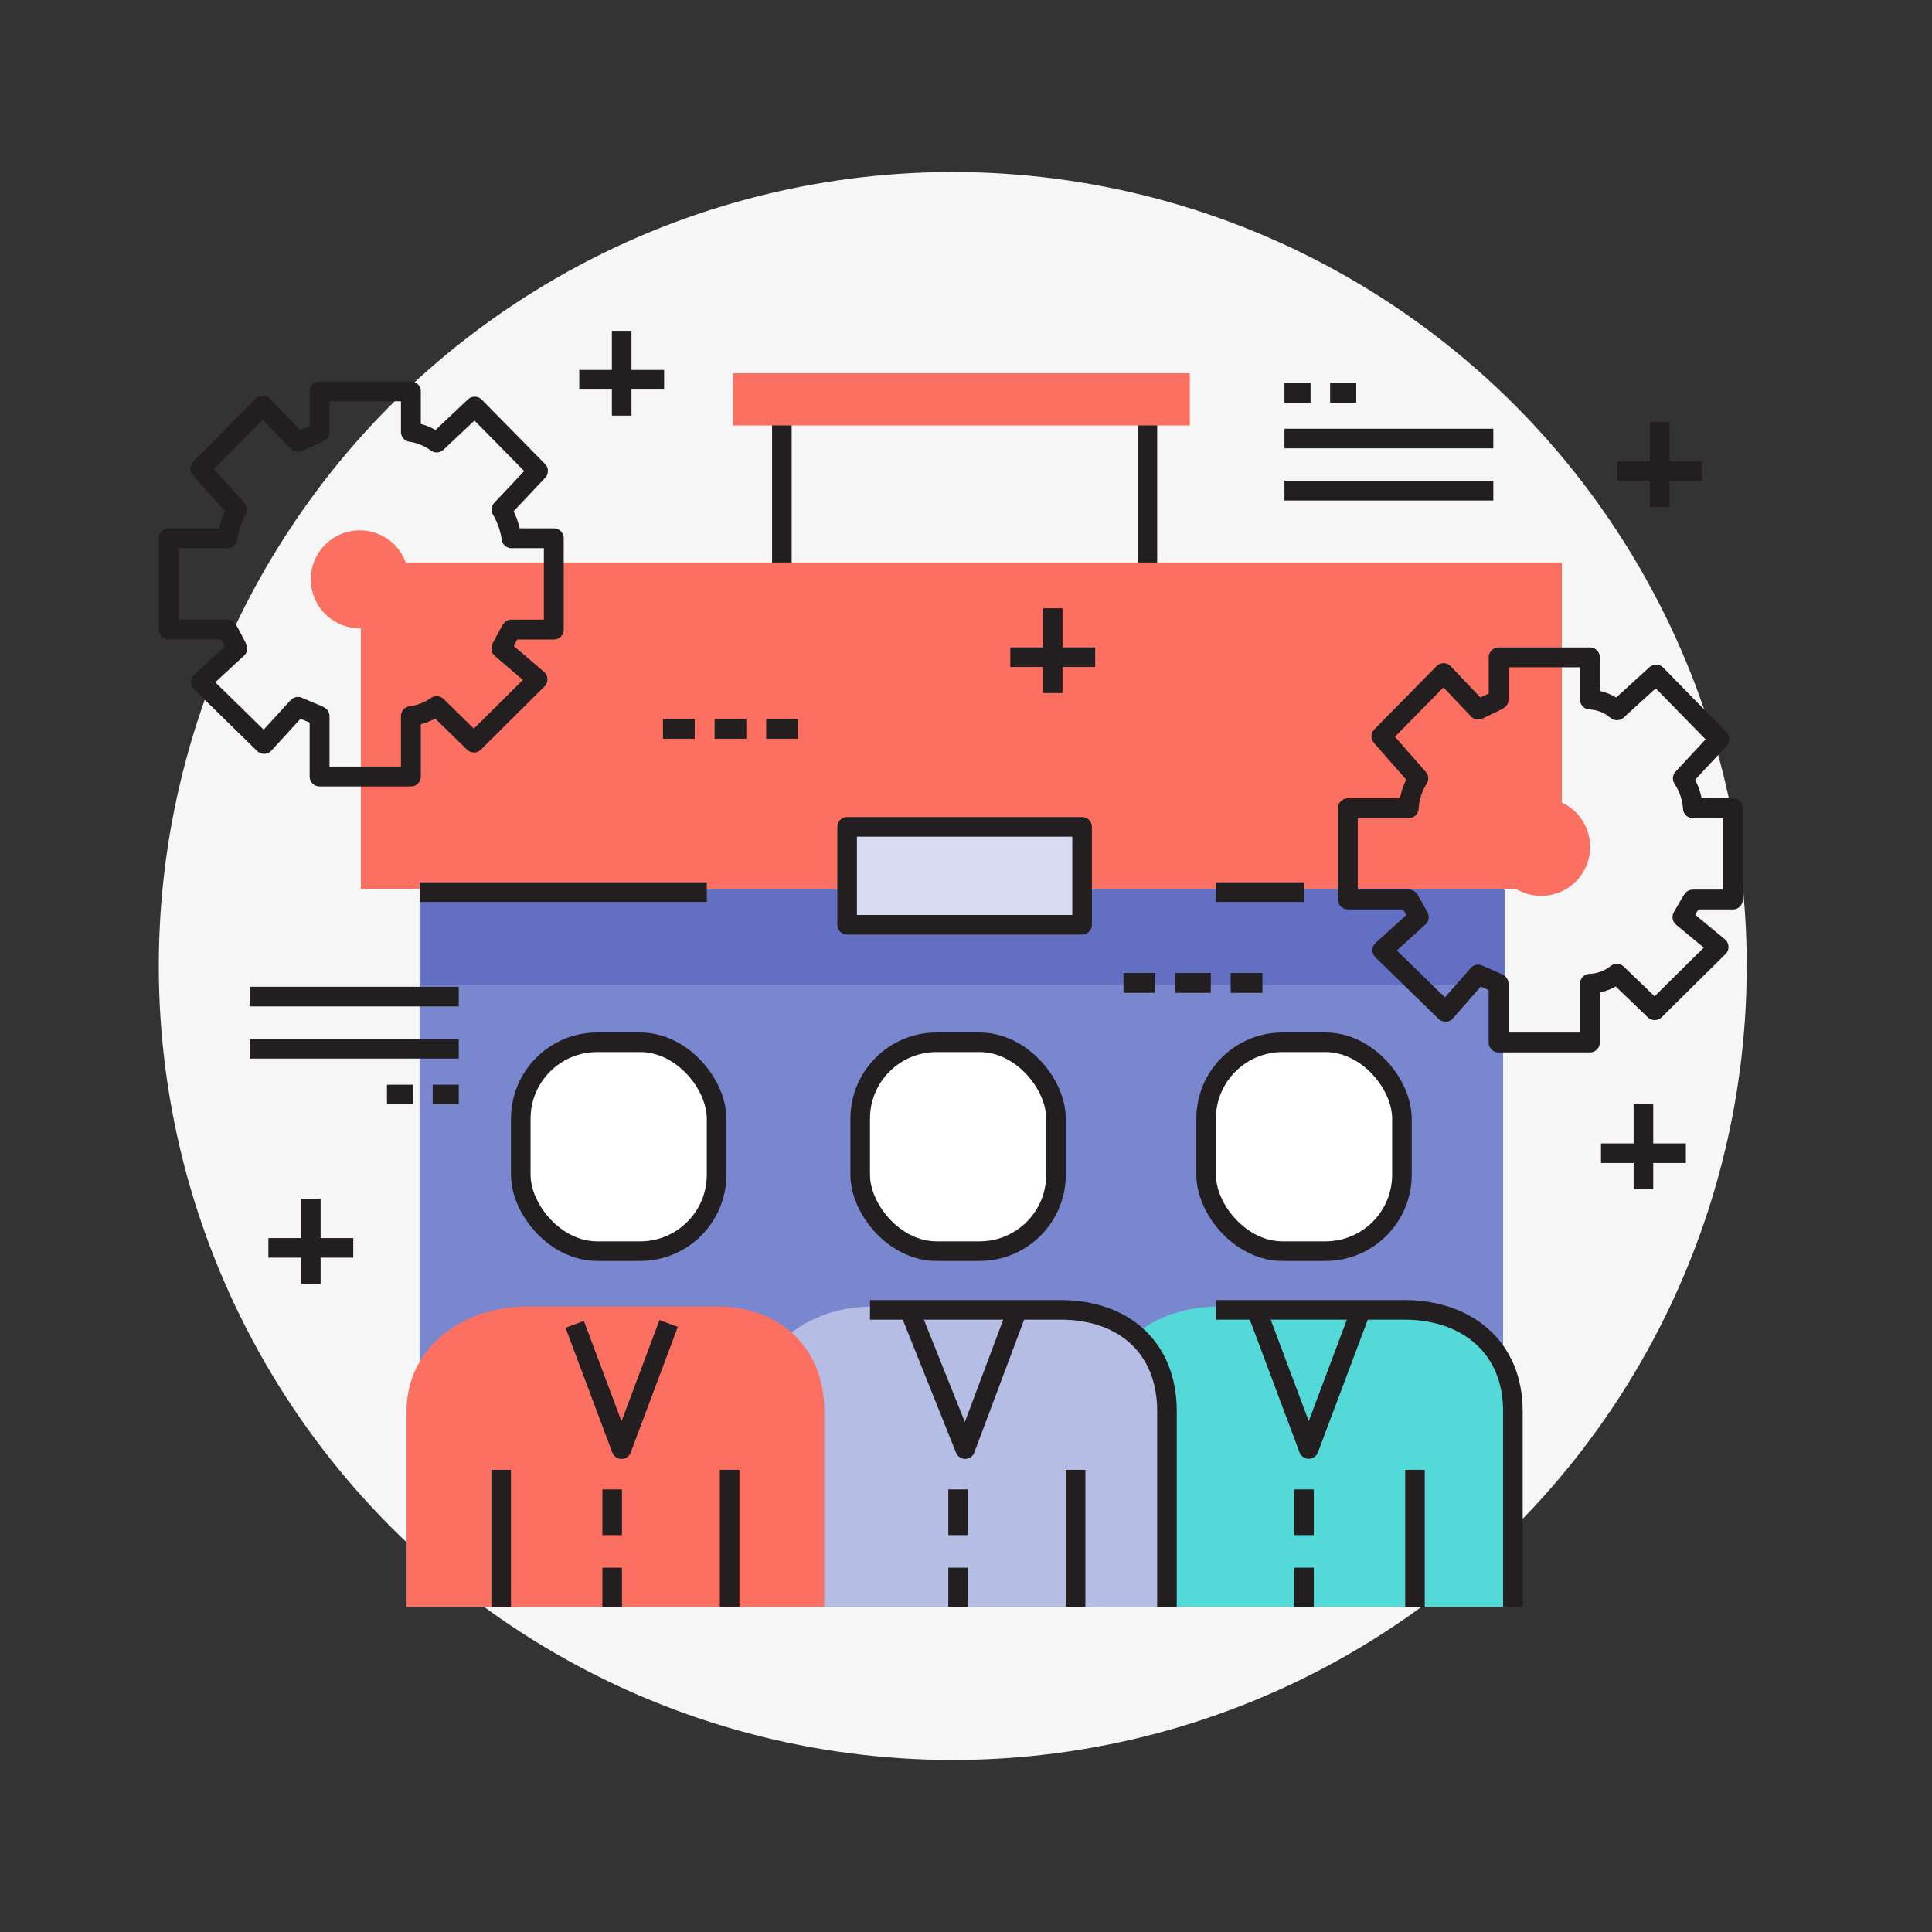 <svg xmlns="http://www.w3.org/2000/svg" xmlns:xlink="http://www.w3.org/1999/xlink" width="146" height="146" viewBox="0 0 146 146">
  <rect x="0" y="0" width="146" height="146" fill="#333333" stroke="none"/>
  <defs>
    <clipPath id="clip-path">
      <rect id="Rectángulo_359748" data-name="Rectángulo 359748" width="119.702" height="96.429" transform="translate(0 0)" fill="none"/>
    </clipPath>
  </defs>
  <g id="Grupo_1026059" data-name="Grupo 1026059" transform="translate(-728 -3341)">
    <circle id="Elipse_8581" data-name="Elipse 8581" cx="60" cy="60" r="60" transform="translate(740 3354)" fill="#f6f6f6"/>
    <g id="Grupo_1026057" data-name="Grupo 1026057">
      <rect id="Rectángulo_359635" data-name="Rectángulo 359635" width="146" height="146" transform="translate(728 3341)" fill="none"/>
      <g id="Grupo_1026056" data-name="Grupo 1026056" transform="translate(740 3366)">
        <g id="Grupo_1026053" data-name="Grupo 1026053">
          <g id="Grupo_1026052" data-name="Grupo 1026052" clip-path="url(#clip-path)">
            <line id="Línea_3447" data-name="Línea 3447" y2="6.412" transform="translate(34.98 0)" fill="none" stroke="#231f20" stroke-linejoin="round" stroke-width="1.48"/>
          </g>
        </g>
        <line id="Línea_3448" data-name="Línea 3448" x2="6.412" transform="translate(31.774 3.699)" fill="none" stroke="#231f20" stroke-linejoin="round" stroke-width="1.48"/>
        <line id="Línea_3449" data-name="Línea 3449" y2="6.412" transform="translate(112.193 58.449)" fill="none" stroke="#231f20" stroke-linejoin="round" stroke-width="1.48"/>
        <line id="Línea_3450" data-name="Línea 3450" x2="6.412" transform="translate(108.987 62.149)" fill="none" stroke="#231f20" stroke-linejoin="round" stroke-width="1.48"/>
        <line id="Línea_3451" data-name="Línea 3451" y2="6.412" transform="translate(113.426 6.906)" fill="none" stroke="#231f20" stroke-linejoin="round" stroke-width="1.48"/>
        <line id="Línea_3452" data-name="Línea 3452" x2="6.412" transform="translate(110.22 10.605)" fill="none" stroke="#231f20" stroke-linejoin="round" stroke-width="1.48"/>
        <line id="Línea_3453" data-name="Línea 3453" y2="6.412" transform="translate(11.489 65.601)" fill="none" stroke="#231f20" stroke-linejoin="round" stroke-width="1.48"/>
        <line id="Línea_3454" data-name="Línea 3454" x2="6.412" transform="translate(8.283 69.301)" fill="none" stroke="#231f20" stroke-linejoin="round" stroke-width="1.48"/>
        <line id="Línea_3455" data-name="Línea 3455" x2="1.973" transform="translate(85.065 4.686)" fill="none" stroke="#231f20" stroke-linejoin="round" stroke-width="1.48"/>
        <line id="Línea_3456" data-name="Línea 3456" x2="1.973" transform="translate(88.517 4.686)" fill="none" stroke="#231f20" stroke-linejoin="round" stroke-width="1.48"/>
        <line id="Línea_3457" data-name="Línea 3457" x2="15.784" transform="translate(85.065 8.139)" fill="none" stroke="#231f20" stroke-linejoin="round" stroke-width="1.48"/>
        <line id="Línea_3458" data-name="Línea 3458" x2="15.784" transform="translate(85.065 12.085)" fill="none" stroke="#231f20" stroke-linejoin="round" stroke-width="1.48"/>
        <rect id="Rectángulo_359749" data-name="Rectángulo 359749" width="90.757" height="24.662" transform="translate(15.271 17.51)" fill="#fc7062"/>
        <rect id="Rectángulo_359750" data-name="Rectángulo 359750" width="81.878" height="38.966" transform="translate(19.71 42.172)" fill="#7987cf"/>
        <rect id="Rectángulo_359751" data-name="Rectángulo 359751" width="81.901" height="7.2" transform="translate(19.8 42.227)" fill="#626fc2"/>
        <g id="Grupo_1026055" data-name="Grupo 1026055">
          <g id="Grupo_1026054" data-name="Grupo 1026054" clip-path="url(#clip-path)">
            <path id="Trazado_766445" data-name="Trazado 766445" d="M102.575,96.429v-14.8c0-4.778-3.371-7.889-8.151-7.889H80c-4.781,0-8.991,3.111-8.991,7.889v14.8" fill="#53dad8"/>
            <path id="Trazado_766446" data-name="Trazado 766446" d="M76.433,96.429v-14.8c0-4.778-3.351-7.889-8.131-7.889H53.876c-4.78,0-9.011,3.111-9.011,7.889v14.8" fill="#b6bde5"/>
            <path id="Trazado_766447" data-name="Trazado 766447" d="M50.291,96.429v-14.8c0-4.778-3.33-7.889-8.111-7.889H27.755c-4.781,0-9.032,3.111-9.032,7.889v14.8" fill="#fc7062"/>
            <path id="Trazado_766448" data-name="Trazado 766448" d="M31.43,75.081l3.538,9.433,3.562-9.5" fill="none" stroke="#231f20" stroke-linejoin="round" stroke-width="1.48"/>
            <line id="Línea_3459" data-name="Línea 3459" y2="3.453" transform="translate(34.261 87.551)" fill="none" stroke="#231f20" stroke-linejoin="round" stroke-width="1.48"/>
            <line id="Línea_3460" data-name="Línea 3460" y2="2.959" transform="translate(34.261 93.47)" fill="none" stroke="#231f20" stroke-linejoin="round" stroke-width="1.48"/>
            <line id="Línea_3461" data-name="Línea 3461" y1="10.358" transform="translate(25.875 86.071)" fill="none" stroke="#231f20" stroke-linejoin="round" stroke-width="1.48"/>
            <line id="Línea_3462" data-name="Línea 3462" y1="10.358" transform="translate(43.139 86.071)" fill="none" stroke="#231f20" stroke-linejoin="round" stroke-width="1.48"/>
            <path id="Trazado_766449" data-name="Trazado 766449" d="M76.186,96.429v-14.8c0-4.778-3.257-7.643-8.037-7.643H53.743" fill="none" stroke="#231f20" stroke-linejoin="round" stroke-width="1.48"/>
            <path id="Trazado_766450" data-name="Trazado 766450" d="M56.608,73.7l4.328,10.81L64.989,73.7" fill="none" stroke="#231f20" stroke-linejoin="round" stroke-width="1.48"/>
            <line id="Línea_3463" data-name="Línea 3463" y2="3.453" transform="translate(60.403 87.551)" fill="none" stroke="#231f20" stroke-linejoin="round" stroke-width="1.48"/>
            <line id="Línea_3464" data-name="Línea 3464" y2="2.959" transform="translate(60.403 93.47)" fill="none" stroke="#231f20" stroke-linejoin="round" stroke-width="1.48"/>
            <line id="Línea_3465" data-name="Línea 3465" y1="10.358" transform="translate(69.281 86.071)" fill="none" stroke="#231f20" stroke-linejoin="round" stroke-width="1.48"/>
            <path id="Trazado_766451" data-name="Trazado 766451" d="M102.328,96.429v-14.8c0-4.778-3.431-7.643-8.211-7.643H79.885" fill="none" stroke="#231f20" stroke-linejoin="round" stroke-width="1.48"/>
            <path id="Trazado_766452" data-name="Trazado 766452" d="M82.85,73.7l4.051,10.8L90.884,73.9" fill="none" stroke="#231f20" stroke-linejoin="round" stroke-width="1.48"/>
            <line id="Línea_3466" data-name="Línea 3466" y2="3.453" transform="translate(86.544 87.551)" fill="none" stroke="#231f20" stroke-linejoin="round" stroke-width="1.48"/>
            <line id="Línea_3467" data-name="Línea 3467" y2="2.959" transform="translate(86.544 93.47)" fill="none" stroke="#231f20" stroke-linejoin="round" stroke-width="1.48"/>
            <rect id="Rectángulo_359752" data-name="Rectángulo 359752" width="14.797" height="15.784" rx="5.771" transform="translate(27.109 54.01)" fill="#fff"/>
            <rect id="Rectángulo_359753" data-name="Rectángulo 359753" width="14.797" height="15.784" rx="5.771" transform="translate(78.899 54.01)" fill="#fff"/>
            <rect id="Rectángulo_359754" data-name="Rectángulo 359754" width="14.797" height="15.784" rx="5.771" transform="translate(52.757 54.01)" fill="#fff"/>
            <rect id="Rectángulo_359755" data-name="Rectángulo 359755" width="14.797" height="15.784" rx="5.771" transform="translate(27.355 53.764)" fill="none" stroke="#231f20" stroke-linejoin="round" stroke-width="1.48"/>
            <rect id="Rectángulo_359756" data-name="Rectángulo 359756" width="14.797" height="15.784" rx="5.771" transform="translate(53.004 53.764)" fill="none" stroke="#231f20" stroke-linejoin="round" stroke-width="1.48"/>
            <rect id="Rectángulo_359757" data-name="Rectángulo 359757" width="14.797" height="15.784" rx="5.771" transform="translate(79.146 53.764)" fill="none" stroke="#231f20" stroke-linejoin="round" stroke-width="1.48"/>
            <line id="Línea_3468" data-name="Línea 3468" y1="10.358" transform="translate(94.929 86.071)" fill="none" stroke="#231f20" stroke-linejoin="round" stroke-width="1.48"/>
            <rect id="Rectángulo_359758" data-name="Rectángulo 359758" width="17.757" height="7.399" transform="translate(52.017 37.486)" fill="#d6dbf1"/>
            <rect id="Rectángulo_359759" data-name="Rectángulo 359759" width="17.757" height="7.399" transform="translate(52.017 37.486)" fill="none" stroke="#231f20" stroke-linejoin="round" stroke-width="1.48"/>
            <line id="Línea_3469" data-name="Línea 3469" y1="10.851" transform="translate(47.085 6.659)" fill="none" stroke="#231f20" stroke-linejoin="round" stroke-width="1.48"/>
            <line id="Línea_3470" data-name="Línea 3470" y1="10.851" transform="translate(74.707 6.659)" fill="none" stroke="#231f20" stroke-linejoin="round" stroke-width="1.48"/>
            <rect id="Rectángulo_359760" data-name="Rectángulo 359760" width="34.527" height="3.946" transform="translate(43.386 3.206)" fill="#fc7062"/>
            <line id="Línea_3471" data-name="Línea 3471" x2="21.703" transform="translate(19.71 42.419)" fill="none" stroke="#231f20" stroke-linejoin="round" stroke-width="1.48"/>
            <line id="Línea_3472" data-name="Línea 3472" x2="6.659" transform="translate(79.886 42.419)" fill="none" stroke="#231f20" stroke-linejoin="round" stroke-width="1.48"/>
            <path id="Trazado_766453" data-name="Trazado 766453" d="M26.655,22.576H29.85v-6.9H26.655A5.884,5.884,0,0,0,25.9,13.51l2.754-2.921L23.875,5.73,21,8.441a4.358,4.358,0,0,0-1.95-.8V4.576h-6.9V7.64c0,.033-1.541.709-1.635.759L7.859,5.645,3.133,10.42,5.91,13.51a6.019,6.019,0,0,0-.734,2.166H.75v6.9H5.176c.032,0,.709,1.327.758,1.42L3.181,26.544l4.775,4.673,2.559-2.8c.094.049,1.635.675,1.635.707v4.557h6.9V29.119A4.462,4.462,0,0,0,21,28.361l2.814,2.753,4.806-4.775L25.881,24C25.931,23.9,26.623,22.576,26.655,22.576Z" fill="none" stroke="#231f20" stroke-linejoin="round" stroke-width="1.5"/>
            <path id="Trazado_766454" data-name="Trazado 766454" d="M18.888,18.779a3.7,3.7,0,1,1-3.7-3.7,3.7,3.7,0,0,1,3.7,3.7" fill="#fc7062"/>
            <path id="Trazado_766455" data-name="Trazado 766455" d="M115.932,42.977h3.019v-6.9h-3.019a4.646,4.646,0,0,0-.759-2.255l2.754-2.965-4.775-4.881-2.963,2.7a3.411,3.411,0,0,0-2.038-.812V24.677h-6.9v3.187c0,.032-1.453.709-1.547.759l-2.612-2.754-4.7,4.775,2.788,3.178a4.793,4.793,0,0,0-.723,2.255h-4.6v6.9h4.6c.032,0,.709,1.238.758,1.331l-2.753,2.5,4.775,4.651L99.7,48.647c.094.049,1.547.664,1.547.7v4.434h6.9V49.343a3.522,3.522,0,0,0,2.038-.758l2.858,2.753,4.828-4.775-2.728-2.255C115.2,44.215,115.9,42.977,115.932,42.977Z" fill="none" stroke="#231f20" stroke-linejoin="round" stroke-width="1.5"/>
            <path id="Trazado_766456" data-name="Trazado 766456" d="M108.165,39a3.7,3.7,0,1,1-3.7-3.7,3.7,3.7,0,0,1,3.7,3.7" fill="#fc7062"/>
            <line id="Línea_3473" data-name="Línea 3473" x1="1.973" transform="translate(20.696 57.71)" fill="none" stroke="#231f20" stroke-linejoin="round" stroke-width="1.48"/>
            <line id="Línea_3474" data-name="Línea 3474" x1="1.973" transform="translate(17.244 57.71)" fill="none" stroke="#231f20" stroke-linejoin="round" stroke-width="1.48"/>
            <line id="Línea_3475" data-name="Línea 3475" x1="15.784" transform="translate(6.885 54.257)" fill="none" stroke="#231f20" stroke-linejoin="round" stroke-width="1.48"/>
            <line id="Línea_3476" data-name="Línea 3476" x1="15.784" transform="translate(6.885 50.311)" fill="none" stroke="#231f20" stroke-linejoin="round" stroke-width="1.48"/>
            <line id="Línea_3477" data-name="Línea 3477" y2="6.412" transform="translate(67.554 20.963)" fill="none" stroke="#231f20" stroke-linejoin="round" stroke-width="1.48"/>
            <line id="Línea_3478" data-name="Línea 3478" x2="6.412" transform="translate(64.348 24.662)" fill="none" stroke="#231f20" stroke-linejoin="round" stroke-width="1.48"/>
            <line id="Línea_3479" data-name="Línea 3479" x2="2.4" transform="translate(38.1 30.077)" fill="none" stroke="#231f20" stroke-linejoin="round" stroke-width="1.5"/>
            <line id="Línea_3480" data-name="Línea 3480" x2="2.4" transform="translate(42 30.077)" fill="none" stroke="#231f20" stroke-linejoin="round" stroke-width="1.5"/>
            <line id="Línea_3481" data-name="Línea 3481" x2="2.4" transform="translate(45.901 30.077)" fill="none" stroke="#231f20" stroke-linejoin="round" stroke-width="1.5"/>
            <line id="Línea_3482" data-name="Línea 3482" x2="2.4" transform="translate(72.901 49.277)" fill="none" stroke="#231f20" stroke-linejoin="round" stroke-width="1.5"/>
            <line id="Línea_3483" data-name="Línea 3483" x2="2.7" transform="translate(76.801 49.277)" fill="none" stroke="#231f20" stroke-linejoin="round" stroke-width="1.5"/>
            <line id="Línea_3484" data-name="Línea 3484" x2="2.4" transform="translate(81.001 49.277)" fill="none" stroke="#231f20" stroke-linejoin="round" stroke-width="1.5"/>
          </g>
        </g>
      </g>
    </g>
  </g>
</svg>
